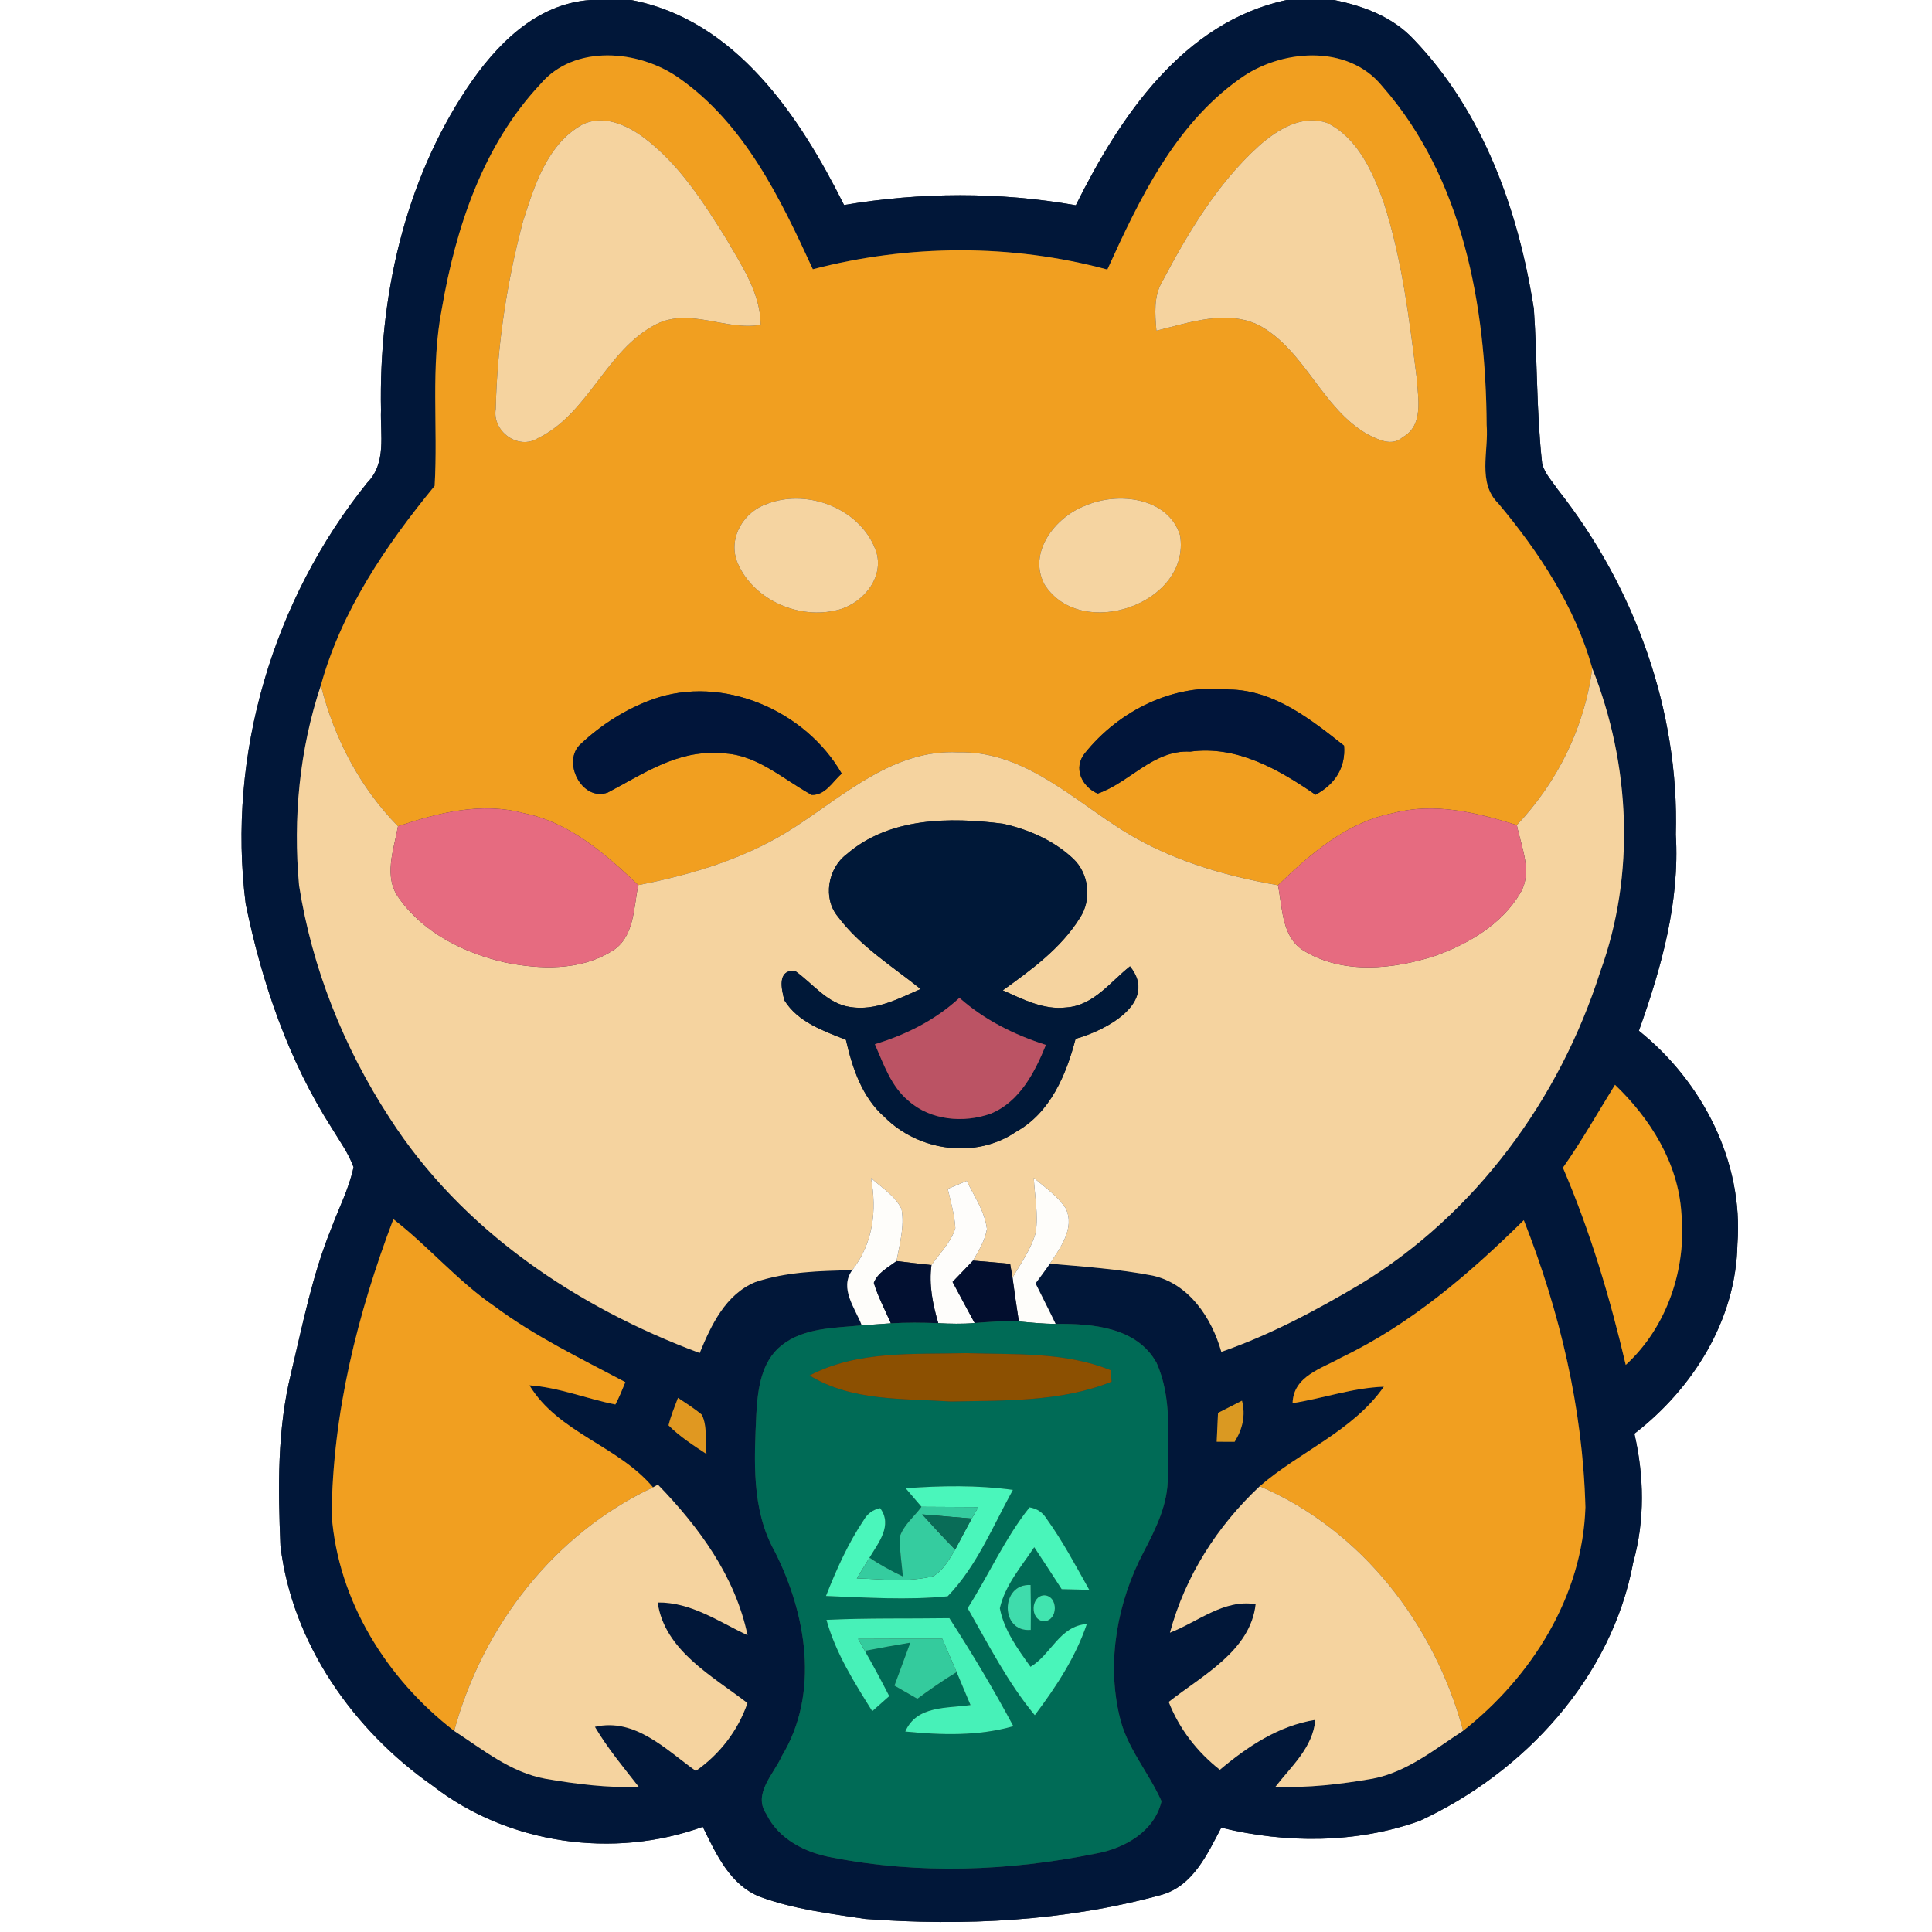 <?xml version="1.0" encoding="UTF-8" ?>
<!DOCTYPE svg PUBLIC "-//W3C//DTD SVG 1.1//EN" "http://www.w3.org/Graphics/SVG/1.1/DTD/svg11.dtd">
<svg width="250pt" height="250pt" viewBox="0 0 250 250" version="1.1" xmlns="http://www.w3.org/2000/svg">
<rect x="0" y="0" width="250" height="250" fill="#333333" stroke="none"/>
<g id="#ffffffff">
<path fill="#ffffff" opacity="1.00" d=" M 0.00 0.00 L 76.43 0.00 C 69.35 0.47 64.16 5.83 60.45 11.38 C 52.31 23.57 49.01 38.52 49.30 53.05 C 49.19 56.24 50.04 59.93 47.52 62.46 C 35.35 77.57 29.35 97.65 31.79 116.94 C 33.88 127.16 37.32 137.22 42.98 146.05 C 43.96 147.67 45.10 149.23 45.75 151.03 C 45.16 153.82 43.82 156.37 42.84 159.03 C 40.40 165.04 39.16 171.42 37.66 177.71 C 35.86 185.00 35.98 192.58 36.29 200.03 C 37.81 212.65 45.70 223.88 55.98 231.07 C 65.71 238.64 79.39 240.59 90.94 236.39 C 92.65 239.89 94.48 243.95 98.38 245.46 C 102.74 247.05 107.40 247.63 111.97 248.31 C 124.81 249.26 137.88 248.61 150.34 245.18 C 154.39 244.01 156.23 239.92 158.03 236.50 C 166.40 238.56 175.54 238.55 183.71 235.62 C 197.23 229.37 208.57 217.10 211.34 202.16 C 212.86 196.73 212.75 190.99 211.49 185.52 C 219.09 179.65 224.64 170.79 224.82 161.00 C 225.63 150.33 220.29 139.96 212.07 133.38 C 214.98 125.24 217.37 116.74 216.85 108.00 C 217.31 91.91 211.50 75.92 201.58 63.35 C 200.84 62.26 199.86 61.26 199.55 59.96 C 198.81 53.32 198.94 46.62 198.48 39.97 C 196.50 27.27 191.95 14.48 182.91 5.07 C 180.21 2.18 176.40 0.75 172.61 0.00 L 250.00 0.00 L 250.00 250.00 L 0.00 250.00 L 0.00 0.00 Z" />
<path fill="#ffffff" opacity="1.00" d=" M 81.66 0.00 L 166.49 0.00 C 153.10 2.86 144.91 15.09 139.21 26.56 C 129.33 24.81 119.11 24.86 109.22 26.53 C 103.49 15.05 95.20 2.56 81.66 0.00 Z" />
</g>
<g id="#011739ff">
<path fill="#011739" opacity="1.00" d=" M 76.43 0.00 L 81.66 0.00 C 95.20 2.56 103.49 15.05 109.22 26.53 C 119.11 24.86 129.33 24.81 139.21 26.56 C 144.91 15.09 153.10 2.86 166.49 0.00 L 172.61 0.00 C 176.40 0.75 180.21 2.18 182.91 5.07 C 191.95 14.48 196.50 27.27 198.48 39.97 C 198.94 46.62 198.81 53.32 199.55 59.96 C 199.86 61.26 200.84 62.26 201.58 63.35 C 211.50 75.92 217.31 91.91 216.85 108.00 C 217.37 116.74 214.98 125.24 212.07 133.38 C 220.29 139.96 225.63 150.33 224.82 161.00 C 224.64 170.79 219.09 179.65 211.49 185.52 C 212.75 190.99 212.86 196.73 211.34 202.16 C 208.57 217.10 197.23 229.37 183.71 235.62 C 175.54 238.55 166.40 238.56 158.03 236.50 C 156.23 239.92 154.39 244.01 150.34 245.18 C 137.88 248.61 124.81 249.26 111.97 248.31 C 107.40 247.63 102.74 247.05 98.38 245.46 C 94.48 243.95 92.65 239.89 90.94 236.39 C 79.39 240.59 65.71 238.64 55.98 231.07 C 45.70 223.88 37.81 212.65 36.29 200.03 C 35.98 192.58 35.86 185.00 37.66 177.71 C 39.16 171.42 40.40 165.04 42.84 159.03 C 43.82 156.37 45.16 153.82 45.75 151.03 C 45.10 149.23 43.96 147.67 42.98 146.05 C 37.32 137.22 33.88 127.16 31.79 116.94 C 29.35 97.65 35.35 77.57 47.52 62.46 C 50.04 59.93 49.19 56.24 49.30 53.05 C 49.01 38.52 52.31 23.57 60.45 11.38 C 64.16 5.83 69.35 0.47 76.43 0.00 M 69.91 10.90 C 62.51 18.79 58.99 29.44 57.18 39.91 C 55.69 47.48 56.69 55.24 56.24 62.88 C 49.94 70.55 44.20 79.00 41.52 88.68 C 38.75 96.98 37.90 105.88 38.70 114.58 C 40.38 125.28 44.49 135.56 50.39 144.62 C 59.69 159.14 74.58 169.15 90.54 175.08 C 92.02 171.47 93.89 167.49 97.74 165.90 C 101.76 164.56 106.06 164.44 110.27 164.37 C 108.57 166.72 110.67 169.28 111.51 171.50 C 107.98 171.85 104.02 171.78 101.11 174.11 C 98.48 176.22 98.05 179.80 97.87 182.94 C 97.60 188.93 97.21 195.30 100.23 200.72 C 104.34 208.81 106.10 219.09 101.17 227.23 C 100.15 229.56 97.38 232.10 99.16 234.73 C 100.76 238.01 104.23 239.75 107.68 240.36 C 118.92 242.56 130.61 242.13 141.80 239.85 C 145.51 239.19 149.39 237.00 150.30 233.08 C 148.64 229.33 145.77 226.14 144.86 222.06 C 143.18 214.94 144.59 207.32 147.95 200.89 C 149.55 197.83 151.17 194.62 151.11 191.06 C 151.10 186.17 151.71 180.92 149.65 176.34 C 147.10 171.73 141.31 171.25 136.60 171.32 C 135.76 169.55 134.85 167.82 134.00 166.07 C 134.63 165.23 135.25 164.38 135.86 163.52 C 140.30 163.90 144.76 164.22 149.14 165.06 C 153.86 166.10 156.80 170.54 158.04 174.93 C 164.36 172.74 170.31 169.56 176.06 166.15 C 190.93 157.09 201.82 142.23 207.07 125.73 C 211.66 113.13 210.96 98.87 206.04 86.48 C 203.82 78.53 199.14 71.43 193.88 65.14 C 191.14 62.46 192.66 58.36 192.37 54.99 C 192.28 39.60 189.32 23.06 178.85 11.14 C 174.37 5.62 165.61 6.36 160.31 10.28 C 151.99 16.23 147.41 25.81 143.29 34.88 C 130.87 31.53 117.62 31.60 105.18 34.84 C 100.98 25.69 96.35 16.04 87.87 10.10 C 82.70 6.44 74.31 5.67 69.91 10.90 M 202.24 151.10 C 205.77 159.32 208.33 167.92 210.37 176.62 C 215.74 171.70 218.26 164.13 217.57 156.96 C 217.15 150.49 213.56 144.76 208.98 140.37 C 206.75 143.96 204.68 147.65 202.24 151.10 M 50.90 157.76 C 46.26 169.99 43.03 182.92 42.92 196.05 C 43.75 207.19 50.04 217.24 58.77 223.98 C 62.48 226.39 66.09 229.36 70.57 230.17 C 74.56 230.86 78.60 231.36 82.66 231.23 C 80.68 228.70 78.61 226.22 76.98 223.45 C 82.18 222.25 86.19 226.41 90.04 229.16 C 93.13 226.99 95.48 223.97 96.72 220.38 C 92.18 216.87 86.00 213.59 85.10 207.36 C 89.40 207.30 93.00 209.83 96.73 211.60 C 95.14 203.97 90.44 197.59 85.13 192.11 L 84.50 192.46 C 79.97 187.06 72.24 185.42 68.51 179.26 C 72.34 179.53 75.90 181.00 79.63 181.74 C 80.13 180.81 80.52 179.83 80.92 178.85 C 75.16 175.79 69.24 172.95 63.99 169.04 C 59.21 165.77 55.46 161.29 50.90 157.76 M 173.59 175.65 C 171.06 177.09 167.36 178.04 167.26 181.57 C 171.21 180.95 175.04 179.58 179.07 179.44 C 175.03 185.21 168.21 187.81 163.01 192.32 C 157.51 197.47 153.36 203.96 151.39 211.27 C 155.01 209.87 158.37 206.90 162.48 207.58 C 161.81 213.63 155.57 216.80 151.23 220.23 C 152.60 223.72 154.91 226.70 157.85 229.01 C 161.44 225.99 165.47 223.30 170.20 222.55 C 169.89 226.13 167.11 228.54 165.05 231.20 C 169.25 231.38 173.44 230.88 177.58 230.17 C 182.03 229.33 185.63 226.37 189.33 223.96 C 198.20 216.99 204.79 206.53 205.15 195.04 C 204.82 182.30 201.84 169.72 197.18 157.89 C 190.16 164.82 182.55 171.35 173.59 175.65 M 86.51 184.44 C 87.96 185.90 89.71 187.02 91.42 188.15 C 91.21 186.47 91.57 184.63 90.82 183.07 C 89.86 182.25 88.77 181.59 87.73 180.88 C 87.29 182.05 86.80 183.22 86.51 184.44 M 157.61 182.83 C 157.55 184.07 157.50 185.31 157.44 186.56 C 158.02 186.56 159.18 186.57 159.76 186.57 C 160.78 184.94 161.21 183.14 160.71 181.25 C 159.94 181.64 158.38 182.43 157.61 182.83 Z" />
</g>
<g id="#f19f20ff">
<path fill="#f19f20" opacity="1.00" d=" M 69.91 10.90 C 74.31 5.67 82.70 6.44 87.87 10.10 C 96.35 16.04 100.98 25.69 105.18 34.84 C 117.62 31.60 130.87 31.53 143.29 34.88 C 147.41 25.81 151.99 16.23 160.31 10.28 C 165.61 6.36 174.37 5.62 178.85 11.14 C 189.32 23.06 192.28 39.60 192.37 54.99 C 192.66 58.36 191.14 62.46 193.88 65.14 C 199.14 71.43 203.82 78.53 206.04 86.48 C 205.03 94.13 201.55 101.18 196.28 106.77 C 191.12 105.15 185.60 103.78 180.22 105.23 C 174.27 106.39 169.59 110.47 165.37 114.55 C 157.93 113.25 150.54 111.02 144.22 106.77 C 138.02 102.70 131.93 97.14 124.01 97.35 C 115.76 96.92 109.40 102.76 102.95 106.96 C 96.83 110.99 89.72 113.14 82.59 114.53 C 78.35 110.51 73.71 106.40 67.78 105.23 C 62.32 103.74 56.71 105.17 51.50 106.92 C 46.55 101.88 43.24 95.51 41.52 88.68 C 44.20 79.00 49.94 70.55 56.24 62.88 C 56.69 55.24 55.69 47.48 57.18 39.91 C 58.99 29.44 62.51 18.79 69.91 10.90 M 75.32 16.14 C 70.81 18.67 69.16 24.01 67.68 28.63 C 65.58 36.54 64.33 44.73 64.15 52.91 C 63.66 55.81 67.06 58.29 69.60 56.71 C 76.22 53.49 78.40 45.30 84.91 41.96 C 89.28 39.76 93.93 42.84 98.43 42.03 C 98.40 37.91 95.99 34.41 94.02 30.98 C 91.02 26.16 87.86 21.20 83.25 17.76 C 81.03 16.13 78.00 14.78 75.32 16.14 M 162.90 18.88 C 157.54 23.73 153.78 30.05 150.43 36.37 C 149.25 38.32 149.46 40.63 149.64 42.79 C 153.94 41.74 158.73 40.01 162.98 42.12 C 168.92 45.41 171.03 52.78 176.91 56.17 C 178.31 56.89 180.11 57.83 181.51 56.57 C 184.26 55.04 183.48 51.54 183.33 48.98 C 182.35 41.27 181.43 33.48 179.01 26.07 C 177.59 22.18 175.69 17.89 171.79 15.93 C 168.53 14.74 165.26 16.78 162.90 18.88 M 99.31 65.18 C 96.28 66.18 94.23 69.49 95.35 72.61 C 97.23 77.40 102.98 80.09 107.93 79.03 C 111.27 78.45 114.38 75.09 113.44 71.57 C 111.66 65.96 104.66 63.14 99.31 65.18 M 140.40 65.45 C 136.54 66.92 132.95 71.49 135.16 75.64 C 139.89 83.06 154.13 78.10 152.70 69.27 C 151.14 64.30 144.57 63.60 140.40 65.45 M 140.37 97.48 C 138.84 99.37 139.99 101.81 142.04 102.69 C 146.18 101.27 149.25 97.00 154.01 97.26 C 160.04 96.43 165.47 99.56 170.23 102.84 C 172.70 101.52 174.16 99.35 173.92 96.49 C 169.59 93.06 164.85 89.29 159.03 89.22 C 151.88 88.40 144.78 91.96 140.37 97.48 M 84.46 90.49 C 81.02 91.73 77.86 93.73 75.19 96.23 C 72.60 98.46 75.29 103.80 78.65 102.55 C 83.15 100.19 87.69 97.03 93.03 97.48 C 97.70 97.37 101.21 100.78 105.04 102.86 C 106.83 102.91 107.72 101.13 108.92 100.11 C 104.23 91.93 93.51 87.26 84.46 90.49 Z" />
<path fill="#f19f20" opacity="1.00" d=" M 50.90 157.76 C 55.46 161.29 59.21 165.77 63.99 169.04 C 69.24 172.95 75.16 175.79 80.92 178.85 C 80.52 179.83 80.13 180.81 79.63 181.74 C 75.90 181.00 72.34 179.53 68.51 179.26 C 72.24 185.42 79.97 187.06 84.50 192.46 C 71.69 198.49 62.46 210.42 58.77 223.98 C 50.04 217.24 43.75 207.19 42.92 196.05 C 43.03 182.92 46.26 169.99 50.90 157.76 Z" />
<path fill="#f19f20" opacity="1.00" d=" M 173.59 175.65 C 182.55 171.35 190.16 164.82 197.18 157.89 C 201.84 169.72 204.82 182.30 205.15 195.04 C 204.79 206.53 198.20 216.99 189.33 223.96 C 185.65 210.24 176.23 197.99 163.01 192.32 C 168.21 187.81 175.03 185.21 179.07 179.44 C 175.04 179.58 171.21 180.95 167.26 181.57 C 167.36 178.04 171.06 177.09 173.59 175.65 Z" />
</g>
<g id="#f5d39fff">
<path fill="#f5d39f" opacity="1.00" d=" M 75.32 16.14 C 78.00 14.78 81.03 16.13 83.25 17.76 C 87.86 21.20 91.02 26.16 94.02 30.98 C 95.99 34.41 98.40 37.91 98.43 42.03 C 93.93 42.84 89.28 39.76 84.91 41.96 C 78.40 45.30 76.22 53.49 69.60 56.71 C 67.06 58.29 63.66 55.81 64.15 52.91 C 64.33 44.73 65.58 36.54 67.68 28.63 C 69.16 24.01 70.81 18.67 75.32 16.14 Z" />
<path fill="#f5d39f" opacity="1.00" d=" M 162.90 18.88 C 165.26 16.78 168.53 14.74 171.79 15.93 C 175.69 17.89 177.59 22.18 179.01 26.07 C 181.43 33.48 182.35 41.27 183.33 48.98 C 183.48 51.54 184.26 55.04 181.51 56.57 C 180.11 57.83 178.31 56.89 176.91 56.17 C 171.03 52.78 168.92 45.41 162.98 42.12 C 158.73 40.01 153.94 41.74 149.64 42.79 C 149.46 40.63 149.25 38.32 150.43 36.37 C 153.78 30.05 157.54 23.73 162.90 18.88 Z" />
<path fill="#f5d39f" opacity="1.00" d=" M 196.28 106.77 C 201.55 101.18 205.03 94.13 206.04 86.48 C 210.96 98.87 211.66 113.13 207.07 125.73 C 201.82 142.23 190.93 157.09 176.06 166.15 C 170.31 169.56 164.36 172.74 158.04 174.93 C 156.80 170.54 153.86 166.10 149.14 165.06 C 144.76 164.22 140.30 163.90 135.86 163.52 C 137.19 161.45 139.13 158.94 137.91 156.37 C 136.85 154.76 135.23 153.64 133.77 152.42 C 133.89 154.77 134.38 157.15 134.02 159.50 C 133.43 161.62 132.12 163.44 131.02 165.32 C 130.94 164.88 130.78 163.99 130.71 163.54 C 129.11 163.38 127.51 163.26 125.91 163.12 C 126.65 161.83 127.47 160.51 127.71 159.02 C 127.42 156.75 126.08 154.81 125.09 152.81 C 124.27 153.15 123.45 153.49 122.64 153.84 C 123.02 155.52 123.53 157.19 123.62 158.93 C 123.05 160.76 121.62 162.16 120.53 163.70 C 119.02 163.53 117.52 163.37 116.01 163.18 C 116.41 160.97 117.07 158.70 116.66 156.45 C 115.83 154.72 114.07 153.68 112.70 152.42 C 113.50 156.64 112.97 160.91 110.27 164.37 C 106.06 164.44 101.76 164.56 97.74 165.90 C 93.89 167.49 92.02 171.47 90.54 175.08 C 74.58 169.15 59.69 159.14 50.39 144.62 C 44.49 135.56 40.38 125.28 38.70 114.58 C 37.90 105.88 38.75 96.98 41.52 88.68 C 43.24 95.51 46.55 101.88 51.50 106.92 C 50.96 109.96 49.56 113.51 51.67 116.28 C 54.86 120.76 60.13 123.35 65.39 124.55 C 69.92 125.46 75.04 125.62 79.12 123.11 C 82.11 121.36 81.97 117.51 82.59 114.53 C 89.72 113.14 96.83 110.99 102.95 106.96 C 109.40 102.76 115.76 96.92 124.01 97.35 C 131.93 97.14 138.02 102.70 144.22 106.77 C 150.54 111.02 157.93 113.25 165.37 114.55 C 165.97 117.54 165.84 121.41 168.87 123.12 C 173.94 126.11 180.31 125.42 185.70 123.69 C 190.00 122.14 194.29 119.65 196.69 115.62 C 198.38 112.86 196.85 109.63 196.28 106.77 M 109.55 110.54 C 107.12 112.37 106.44 116.24 108.42 118.61 C 111.30 122.46 115.44 125.02 119.13 127.98 C 116.27 129.23 113.27 130.83 110.04 130.31 C 107.03 129.88 105.19 127.25 102.85 125.61 C 100.53 125.52 101.12 127.96 101.50 129.44 C 103.25 132.26 106.53 133.39 109.46 134.55 C 110.30 138.22 111.55 142.01 114.48 144.56 C 118.86 148.97 126.26 150.02 131.48 146.45 C 135.90 143.99 137.97 139.09 139.18 134.42 C 143.08 133.36 149.99 129.72 146.22 125.04 C 143.69 127.04 141.50 130.12 138.00 130.36 C 135.06 130.73 132.36 129.30 129.76 128.15 C 133.46 125.49 137.28 122.72 139.73 118.79 C 141.30 116.43 140.93 113.06 138.87 111.11 C 136.37 108.76 133.10 107.32 129.78 106.59 C 122.90 105.72 115.08 105.75 109.55 110.54 Z" />
<path fill="#f5d39f" opacity="1.00" d=" M 58.77 223.98 C 62.46 210.42 71.69 198.49 84.50 192.46 L 85.13 192.11 C 90.44 197.59 95.14 203.97 96.73 211.60 C 93.00 209.83 89.40 207.30 85.10 207.36 C 86.00 213.59 92.18 216.87 96.72 220.38 C 95.48 223.97 93.13 226.99 90.04 229.16 C 86.19 226.41 82.18 222.25 76.98 223.45 C 78.61 226.22 80.68 228.70 82.66 231.23 C 78.60 231.36 74.56 230.86 70.57 230.17 C 66.09 229.36 62.48 226.39 58.77 223.98 Z" />
<path fill="#f5d39f" opacity="1.00" d=" M 151.39 211.27 C 153.36 203.96 157.51 197.47 163.01 192.32 C 176.23 197.99 185.65 210.24 189.33 223.96 C 185.63 226.37 182.03 229.33 177.58 230.17 C 173.44 230.88 169.25 231.38 165.05 231.20 C 167.11 228.54 169.89 226.13 170.20 222.55 C 165.47 223.30 161.44 225.99 157.85 229.01 C 154.91 226.70 152.60 223.72 151.23 220.23 C 155.57 216.80 161.81 213.63 162.48 207.58 C 158.37 206.90 155.01 209.87 151.39 211.27 Z" />
</g>
<g id="#f5d4a1ff">
<path fill="#f5d4a1" opacity="1.00" d=" M 99.31 65.18 C 104.66 63.14 111.66 65.96 113.44 71.57 C 114.38 75.09 111.27 78.45 107.93 79.03 C 102.98 80.09 97.23 77.40 95.35 72.61 C 94.23 69.49 96.28 66.18 99.31 65.18 Z" />
<path fill="#f5d4a1" opacity="1.00" d=" M 140.40 65.45 C 144.57 63.60 151.14 64.30 152.70 69.27 C 154.13 78.10 139.89 83.06 135.16 75.64 C 132.95 71.49 136.54 66.92 140.40 65.45 Z" />
</g>
<g id="#01153aff">
<path fill="#01153a" opacity="1.00" d=" M 140.37 97.48 C 144.78 91.96 151.88 88.40 159.03 89.22 C 164.85 89.29 169.59 93.06 173.92 96.49 C 174.16 99.35 172.70 101.52 170.23 102.84 C 165.47 99.56 160.04 96.43 154.01 97.26 C 149.25 97.00 146.18 101.27 142.04 102.69 C 139.99 101.81 138.84 99.37 140.37 97.48 Z" />
<path fill="#01153a" opacity="1.00" d=" M 84.46 90.49 C 93.51 87.26 104.23 91.93 108.92 100.11 C 107.72 101.13 106.83 102.91 105.04 102.86 C 101.21 100.78 97.70 97.37 93.03 97.48 C 87.69 97.03 83.15 100.19 78.65 102.55 C 75.29 103.80 72.60 98.46 75.19 96.23 C 77.86 93.73 81.02 91.73 84.46 90.49 Z" />
</g>
<g id="#e66b80ff">
<path fill="#e66b80" opacity="1.00" d=" M 51.50 106.92 C 56.71 105.17 62.32 103.74 67.78 105.23 C 73.71 106.40 78.35 110.51 82.59 114.53 C 81.97 117.51 82.11 121.36 79.12 123.11 C 75.04 125.62 69.92 125.46 65.39 124.55 C 60.13 123.35 54.86 120.76 51.67 116.28 C 49.56 113.51 50.96 109.96 51.50 106.92 Z" />
<path fill="#e66b80" opacity="1.00" d=" M 165.37 114.55 C 169.59 110.47 174.27 106.39 180.22 105.23 C 185.60 103.78 191.12 105.15 196.28 106.77 C 196.85 109.63 198.38 112.86 196.69 115.62 C 194.29 119.65 190.00 122.14 185.70 123.69 C 180.31 125.42 173.94 126.11 168.87 123.12 C 165.84 121.41 165.97 117.54 165.37 114.55 Z" />
</g>
<g id="#001838ff">
<path fill="#001838" opacity="1.00" d=" M 109.55 110.54 C 115.08 105.75 122.90 105.72 129.78 106.59 C 133.10 107.32 136.37 108.76 138.87 111.11 C 140.93 113.06 141.30 116.43 139.73 118.79 C 137.28 122.72 133.46 125.49 129.76 128.15 C 132.36 129.30 135.06 130.73 138.00 130.36 C 141.50 130.12 143.69 127.04 146.22 125.04 C 149.99 129.72 143.08 133.36 139.18 134.42 C 137.97 139.09 135.90 143.99 131.48 146.45 C 126.26 150.02 118.86 148.97 114.48 144.56 C 111.55 142.01 110.30 138.22 109.46 134.55 C 106.53 133.39 103.25 132.26 101.50 129.44 C 101.12 127.96 100.53 125.52 102.85 125.61 C 105.19 127.25 107.03 129.88 110.04 130.31 C 113.27 130.83 116.27 129.23 119.13 127.98 C 115.44 125.02 111.30 122.46 108.42 118.61 C 106.44 116.24 107.12 112.37 109.55 110.54 M 113.21 135.12 C 114.35 137.71 115.30 140.58 117.57 142.45 C 120.42 144.99 124.72 145.35 128.21 144.10 C 131.96 142.55 133.90 138.75 135.34 135.21 C 131.25 133.91 127.38 131.98 124.15 129.12 C 121.04 132.00 117.23 133.90 113.21 135.12 Z" />
</g>
<g id="#bb5364ff">
<path fill="#bb5364" opacity="1.00" d=" M 113.21 135.12 C 117.23 133.90 121.04 132.00 124.15 129.12 C 127.38 131.98 131.25 133.91 135.34 135.21 C 133.90 138.75 131.96 142.55 128.21 144.10 C 124.72 145.35 120.42 144.99 117.57 142.45 C 115.30 140.58 114.35 137.71 113.21 135.12 Z" />
</g>
<g id="#f3a120ff">
<path fill="#f3a120" opacity="1.00" d=" M 202.24 151.10 C 204.68 147.65 206.75 143.96 208.98 140.37 C 213.56 144.76 217.15 150.49 217.57 156.96 C 218.26 164.13 215.74 171.70 210.37 176.62 C 208.33 167.92 205.77 159.32 202.24 151.10 Z" />
</g>
<g id="#fefdfaff">
<path fill="#fefdfa" opacity="1.00" d=" M 112.70 152.42 C 114.07 153.68 115.83 154.72 116.66 156.45 C 117.07 158.70 116.41 160.97 116.01 163.18 C 114.94 164.00 113.59 164.66 113.07 166.00 C 113.62 167.82 114.52 169.50 115.28 171.24 C 114.02 171.33 112.76 171.42 111.51 171.50 C 110.67 169.28 108.57 166.72 110.27 164.37 C 112.97 160.91 113.50 156.64 112.70 152.42 Z" />
<path fill="#fefdfa" opacity="1.00" d=" M 133.77 152.42 C 135.23 153.64 136.85 154.76 137.91 156.37 C 139.13 158.94 137.19 161.45 135.86 163.52 C 135.25 164.38 134.63 165.23 134.00 166.07 C 134.85 167.82 135.76 169.55 136.60 171.32 C 135.01 171.30 133.42 171.15 131.84 171.00 C 131.54 169.11 131.28 167.22 131.02 165.32 C 132.12 163.44 133.43 161.62 134.02 159.50 C 134.38 157.15 133.89 154.77 133.77 152.42 Z" />
</g>
<g id="#fefdfbff">
<path fill="#fefdfb" opacity="1.00" d=" M 122.64 153.84 C 123.45 153.49 124.27 153.15 125.09 152.81 C 126.08 154.81 127.42 156.75 127.71 159.02 C 127.47 160.51 126.65 161.83 125.91 163.12 C 125.04 164.05 124.14 164.96 123.26 165.88 C 124.20 167.66 125.16 169.42 126.12 171.20 C 124.55 171.34 122.97 171.30 121.41 171.22 C 120.70 168.77 120.18 166.25 120.53 163.70 C 121.62 162.16 123.05 160.76 123.62 158.93 C 123.53 157.19 123.02 155.52 122.64 153.84 Z" />
</g>
<g id="#021031ff">
<path fill="#021031" opacity="1.00" d=" M 113.07 166.00 C 113.59 164.66 114.94 164.00 116.01 163.18 C 117.52 163.37 119.02 163.53 120.53 163.70 C 120.18 166.25 120.70 168.77 121.41 171.22 C 119.36 171.14 117.32 171.12 115.28 171.24 C 114.52 169.50 113.62 167.82 113.07 166.00 Z" />
</g>
<g id="#020e2eff">
<path fill="#020e2e" opacity="1.00" d=" M 123.26 165.88 C 124.14 164.96 125.04 164.05 125.91 163.12 C 127.51 163.26 129.11 163.38 130.71 163.54 C 130.78 163.99 130.94 164.88 131.02 165.32 C 131.28 167.22 131.54 169.11 131.84 171.00 C 129.93 170.90 128.02 171.05 126.12 171.20 C 125.16 169.42 124.20 167.66 123.26 165.88 Z" />
</g>
<g id="#006b56ff">
<path fill="#006b56" opacity="1.00" d=" M 115.28 171.24 C 117.32 171.12 119.36 171.14 121.41 171.22 C 122.97 171.30 124.55 171.34 126.12 171.20 C 128.02 171.05 129.93 170.90 131.84 171.00 C 133.42 171.15 135.01 171.30 136.60 171.32 C 141.31 171.25 147.10 171.73 149.65 176.34 C 151.71 180.92 151.10 186.17 151.11 191.06 C 151.17 194.62 149.55 197.83 147.95 200.89 C 144.59 207.32 143.18 214.94 144.86 222.06 C 145.77 226.14 148.64 229.33 150.30 233.08 C 149.39 237.00 145.51 239.19 141.80 239.85 C 130.61 242.13 118.92 242.56 107.68 240.36 C 104.23 239.75 100.76 238.01 99.16 234.73 C 97.38 232.10 100.15 229.56 101.17 227.23 C 106.10 219.09 104.34 208.81 100.23 200.72 C 97.21 195.30 97.60 188.93 97.87 182.94 C 98.05 179.80 98.48 176.22 101.11 174.11 C 104.02 171.78 107.98 171.85 111.51 171.50 C 112.76 171.42 114.02 171.33 115.28 171.24 M 104.76 177.99 C 110.21 181.33 116.86 180.95 123.00 181.35 C 129.97 181.21 137.28 181.43 143.84 178.79 C 143.81 178.42 143.75 177.68 143.72 177.31 C 137.80 174.90 131.26 175.30 125.00 175.10 C 118.20 175.28 110.99 174.73 104.76 177.99 M 117.19 192.58 C 117.71 193.18 118.73 194.38 119.24 194.98 C 118.28 196.28 116.87 197.37 116.40 198.96 C 116.42 200.64 116.68 202.31 116.83 203.99 C 115.34 203.28 113.87 202.49 112.51 201.56 C 113.67 199.64 115.54 197.37 113.89 195.15 C 112.95 195.35 112.25 195.86 111.77 196.69 C 109.73 199.73 108.22 203.11 106.88 206.52 C 112.12 206.72 117.40 207.08 122.63 206.56 C 126.39 202.68 128.48 197.48 131.07 192.79 C 126.47 192.16 121.81 192.24 117.19 192.58 M 133.22 195.05 C 130.03 199.05 127.95 203.79 125.21 208.10 C 127.92 212.83 130.40 217.73 133.90 221.95 C 136.63 218.32 139.17 214.48 140.64 210.14 C 137.08 210.41 136.03 214.09 133.35 215.68 C 131.69 213.38 129.92 210.94 129.38 208.11 C 130.06 205.11 132.17 202.71 133.83 200.21 C 135.03 202.01 136.20 203.82 137.38 205.64 C 138.57 205.66 139.76 205.69 140.95 205.72 C 139.19 202.60 137.52 199.42 135.42 196.51 C 134.91 195.69 134.18 195.20 133.22 195.05 M 133.38 210.91 C 133.41 208.97 133.40 207.03 133.36 205.10 C 129.44 204.86 129.38 211.27 133.38 210.91 M 135.15 206.43 C 133.33 206.48 133.25 209.67 135.08 209.79 C 136.92 209.75 136.99 206.54 135.15 206.43 M 106.94 209.61 C 108.13 213.90 110.53 217.69 112.87 221.43 C 113.42 220.94 114.52 219.97 115.07 219.48 C 114.06 217.50 113.01 215.55 111.91 213.62 C 113.87 213.24 115.83 212.89 117.79 212.56 C 117.11 214.41 116.42 216.26 115.74 218.12 C 116.72 218.68 117.71 219.25 118.70 219.82 C 120.36 218.61 122.03 217.43 123.79 216.37 C 124.39 217.79 124.99 219.21 125.58 220.63 C 122.53 221.08 118.62 220.66 117.14 224.06 C 121.80 224.52 126.58 224.67 131.13 223.37 C 128.57 218.59 125.79 213.94 122.85 209.39 C 117.55 209.47 112.24 209.35 106.94 209.61 Z" />
</g>
<g id="#8c5001ff">
<path fill="#8c5001" opacity="1.00" d=" M 104.76 177.99 C 110.99 174.73 118.20 175.28 125.00 175.10 C 131.26 175.30 137.80 174.90 143.72 177.31 C 143.75 177.68 143.81 178.42 143.84 178.79 C 137.28 181.43 129.97 181.21 123.00 181.35 C 116.86 180.95 110.21 181.33 104.76 177.99 Z" />
</g>
<g id="#e09821ff">
<path fill="#e09821" opacity="1.00" d=" M 86.51 184.44 C 86.80 183.22 87.29 182.05 87.73 180.88 C 88.77 181.59 89.86 182.25 90.82 183.07 C 91.57 184.63 91.21 186.47 91.42 188.15 C 89.71 187.02 87.96 185.90 86.51 184.44 Z" />
</g>
<g id="#da9922ff">
<path fill="#da9922" opacity="1.00" d=" M 157.61 182.83 C 158.38 182.43 159.94 181.64 160.71 181.25 C 161.21 183.14 160.78 184.94 159.76 186.57 C 159.18 186.57 158.02 186.56 157.44 186.56 C 157.50 185.31 157.55 184.07 157.61 182.83 Z" />
</g>
<g id="#4af6bbff">
<path fill="#4af6bb" opacity="1.00" d=" M 117.19 192.58 C 121.81 192.24 126.47 192.16 131.07 192.79 C 128.48 197.48 126.39 202.68 122.63 206.56 C 117.40 207.08 112.12 206.72 106.88 206.52 C 108.22 203.11 109.73 199.73 111.77 196.69 C 112.25 195.86 112.95 195.35 113.89 195.15 C 115.54 197.37 113.67 199.64 112.51 201.56 C 111.96 202.45 111.41 203.34 110.87 204.24 C 114.16 204.33 117.53 204.78 120.76 203.95 C 122.09 203.19 122.82 201.78 123.60 200.52 C 124.30 199.18 125.02 197.84 125.74 196.50 C 125.95 196.13 126.38 195.39 126.60 195.02 C 124.14 195.01 121.69 194.99 119.24 194.98 C 118.73 194.38 117.71 193.18 117.19 192.58 Z" />
</g>
<g id="#35cc9fff">
<path fill="#35cc9f" opacity="1.00" d=" M 119.24 194.98 C 121.69 194.99 124.14 195.01 126.60 195.02 C 126.38 195.39 125.95 196.13 125.74 196.50 C 123.60 196.34 121.46 196.13 119.33 195.96 C 120.72 197.50 122.14 199.03 123.60 200.52 C 122.82 201.78 122.09 203.19 120.76 203.95 C 117.53 204.78 114.16 204.33 110.87 204.24 C 111.41 203.34 111.96 202.45 112.51 201.56 C 113.87 202.49 115.34 203.28 116.83 203.99 C 116.68 202.31 116.42 200.64 116.40 198.96 C 116.87 197.37 118.28 196.28 119.24 194.98 Z" />
</g>
<g id="#49f5baff">
<path fill="#49f5ba" opacity="1.00" d=" M 133.22 195.05 C 134.18 195.20 134.91 195.69 135.42 196.51 C 137.52 199.42 139.19 202.60 140.95 205.72 C 139.76 205.69 138.57 205.66 137.38 205.64 C 136.20 203.82 135.03 202.01 133.83 200.21 C 132.17 202.71 130.06 205.11 129.38 208.11 C 129.92 210.94 131.69 213.38 133.35 215.68 C 136.03 214.09 137.08 210.41 140.64 210.14 C 139.17 214.48 136.63 218.32 133.90 221.95 C 130.40 217.73 127.92 212.83 125.21 208.10 C 127.95 203.79 130.03 199.05 133.22 195.05 Z" />
</g>
<g id="#096c57ff">
<path fill="#096c57" opacity="1.00" d=" M 119.33 195.96 C 121.46 196.13 123.60 196.34 125.74 196.50 C 125.02 197.84 124.30 199.18 123.60 200.52 C 122.14 199.03 120.72 197.50 119.33 195.96 Z" />
</g>
<g id="#3fdcacff">
<path fill="#3fdcac" opacity="1.00" d=" M 133.38 210.91 C 129.38 211.27 129.44 204.86 133.36 205.10 C 133.40 207.03 133.41 208.97 133.38 210.91 Z" />
</g>
<g id="#41e4afff">
<path fill="#41e4af" opacity="1.00" d=" M 135.15 206.43 C 136.99 206.54 136.92 209.75 135.08 209.79 C 133.25 209.67 133.33 206.48 135.15 206.43 Z" />
</g>
<g id="#47f1b8ff">
<path fill="#47f1b8" opacity="1.00" d=" M 106.94 209.61 C 112.24 209.35 117.55 209.47 122.85 209.39 C 125.79 213.94 128.57 218.59 131.13 223.37 C 126.58 224.67 121.80 224.52 117.14 224.06 C 118.62 220.66 122.53 221.08 125.58 220.63 C 124.99 219.21 124.39 217.79 123.79 216.37 C 123.18 214.93 122.55 213.49 121.93 212.05 C 118.30 212.04 114.67 212.06 111.04 212.07 C 111.25 212.46 111.69 213.24 111.91 213.62 C 113.01 215.55 114.06 217.50 115.07 219.48 C 114.52 219.97 113.42 220.94 112.87 221.43 C 110.53 217.69 108.13 213.90 106.94 209.61 Z" />
</g>
<g id="#34cb9dff">
<path fill="#34cb9d" opacity="1.00" d=" M 111.04 212.07 C 114.67 212.06 118.30 212.04 121.93 212.05 C 122.55 213.49 123.18 214.93 123.79 216.37 C 122.03 217.43 120.36 218.61 118.70 219.82 C 117.71 219.25 116.72 218.68 115.74 218.12 C 116.42 216.26 117.11 214.41 117.79 212.56 C 115.83 212.89 113.87 213.24 111.91 213.62 C 111.69 213.24 111.25 212.46 111.04 212.07 Z" />
</g>
</svg>
